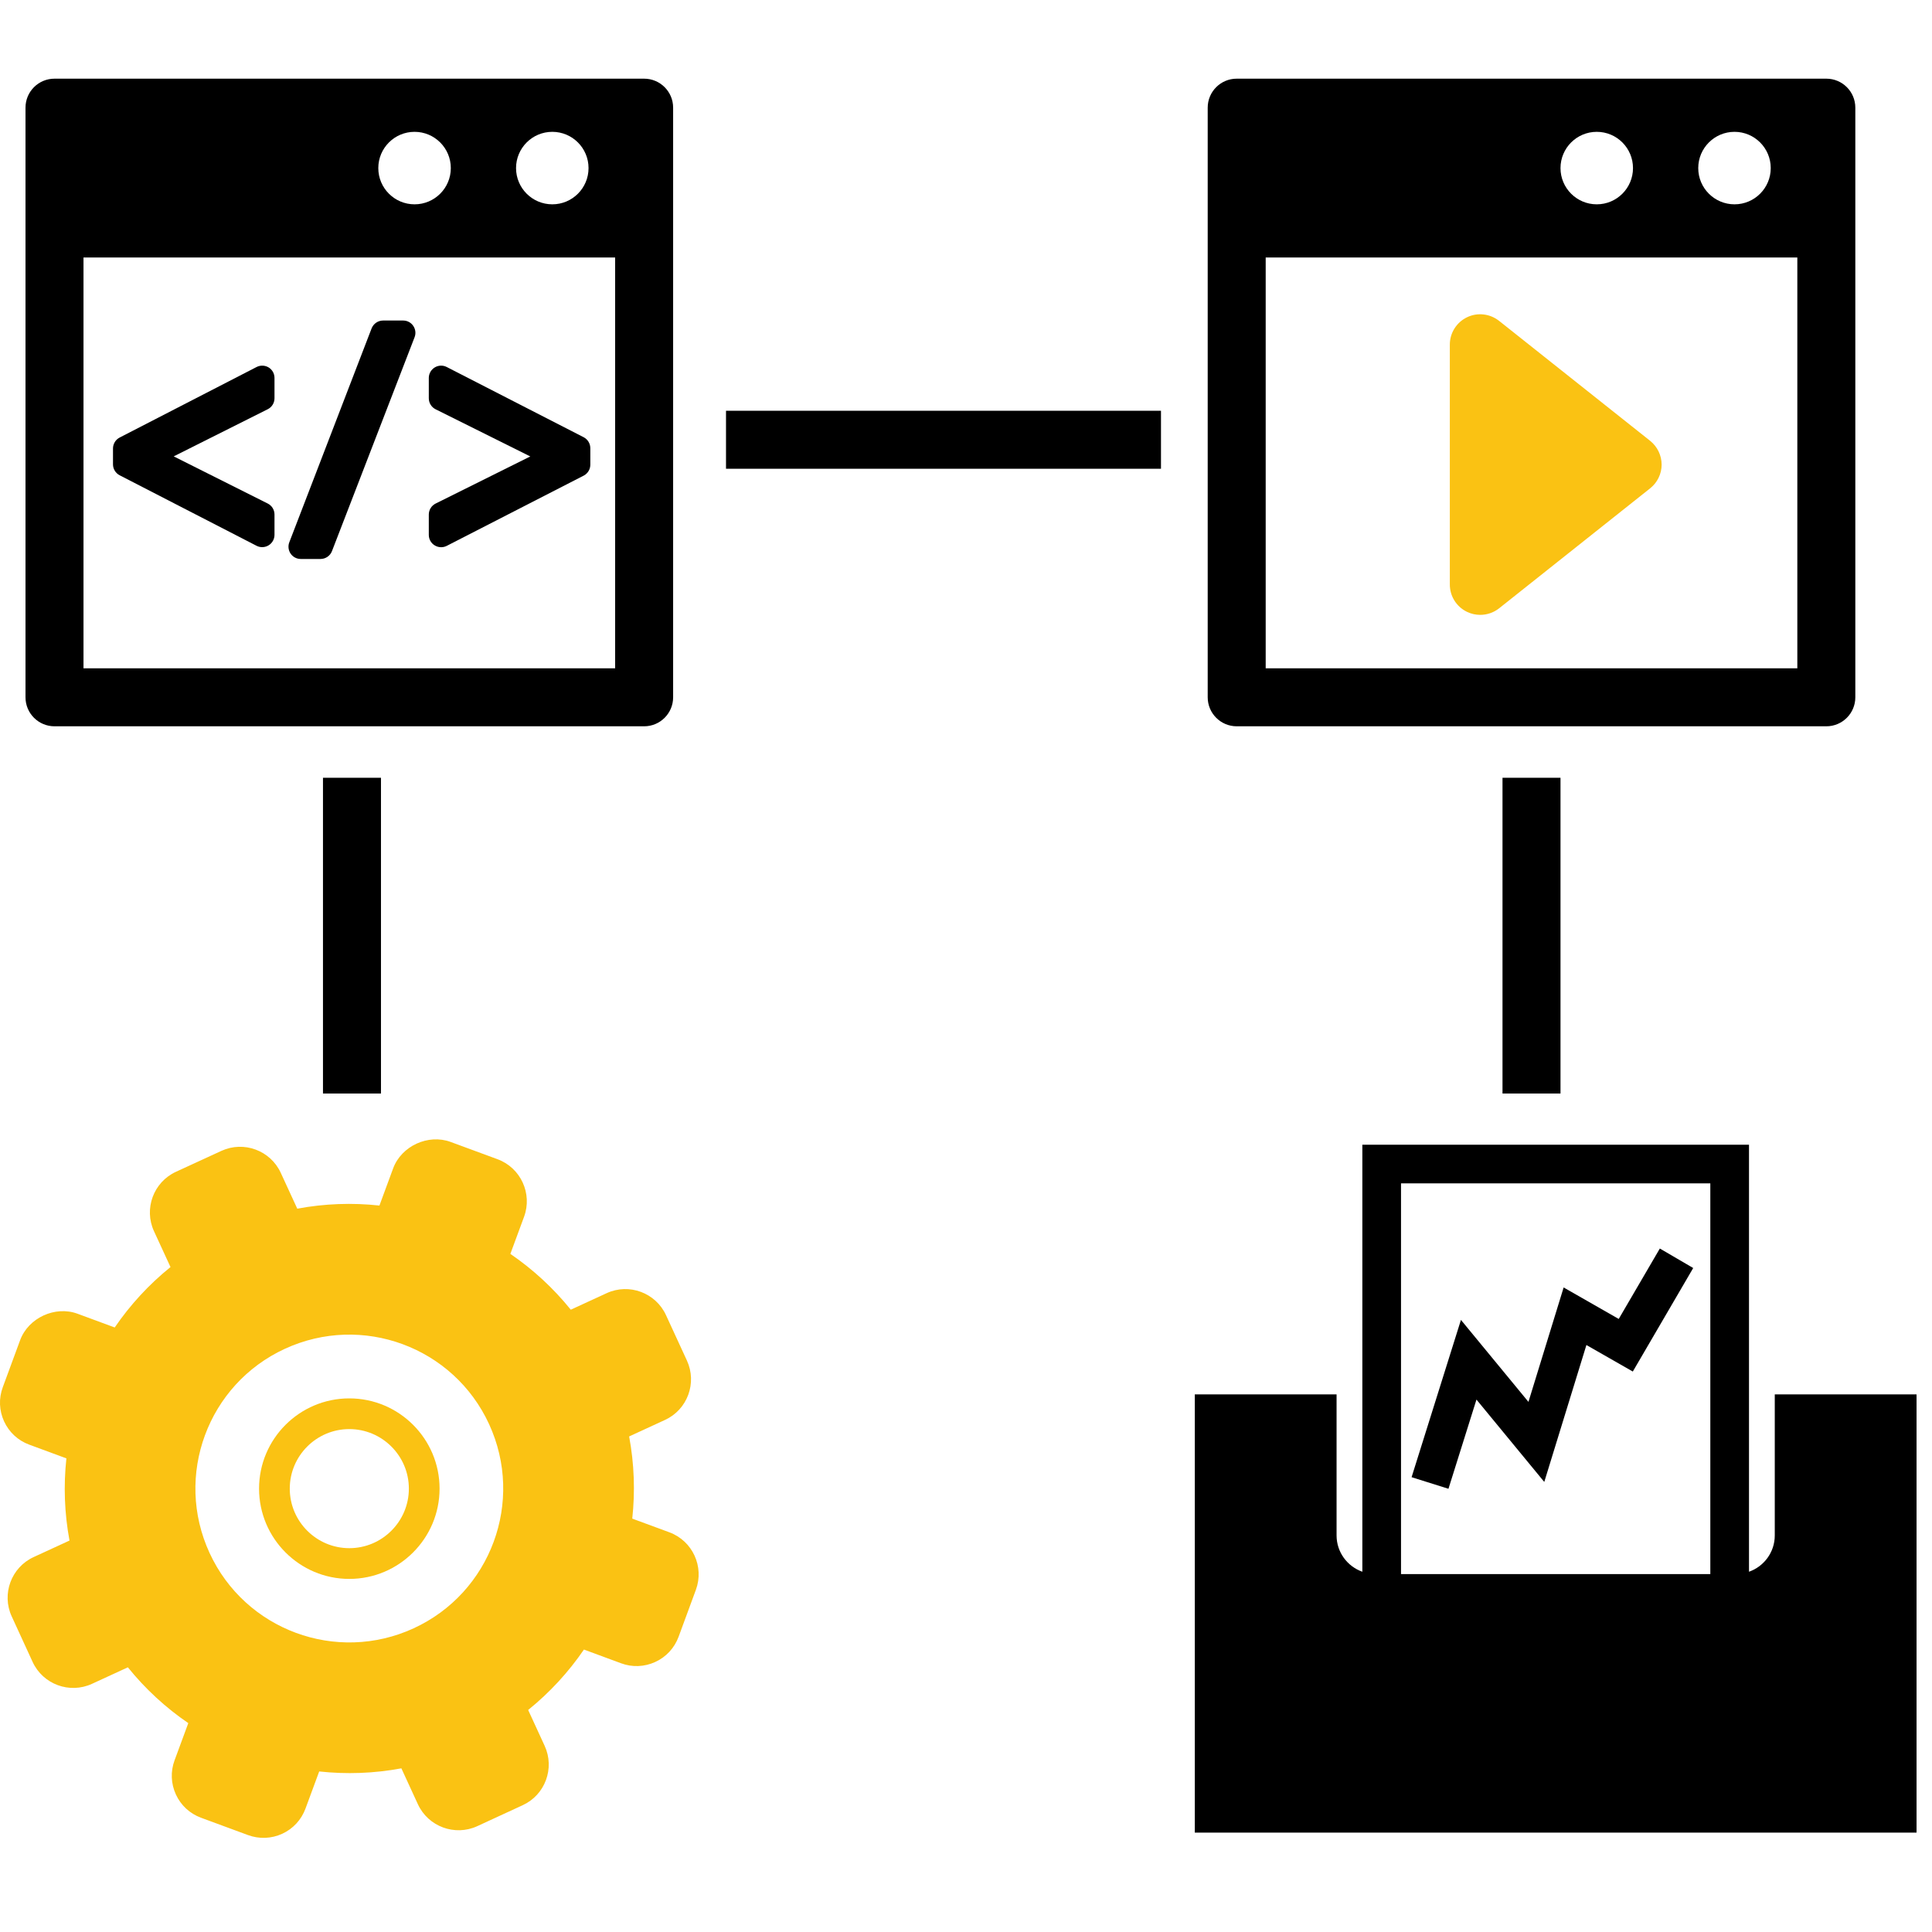 <svg width="115" height="115" viewBox="0 0 115 115" fill="none" xmlns="http://www.w3.org/2000/svg">
<g clip-path="url(#clip0_71_1046)">
<path d="M3.244 43.232H38.341C39.295 43.232 40.067 42.458 40.067 41.506V6.409C40.067 5.456 39.295 4.683 38.341 4.683H3.244C2.29 4.683 1.518 5.456 1.518 6.409V41.506C1.518 42.458 2.29 43.232 3.244 43.232ZM32.875 7.847C34.067 7.847 35.032 8.814 35.032 10.005C35.032 11.196 34.067 12.162 32.875 12.162C31.683 12.162 30.717 11.196 30.717 10.005C30.717 8.814 31.683 7.847 32.875 7.847ZM24.676 7.847C25.868 7.847 26.834 8.814 26.834 10.005C26.834 11.196 25.868 12.162 24.676 12.162C23.484 12.162 22.518 11.196 22.518 10.005C22.518 8.814 23.484 7.847 24.676 7.847ZM4.97 15.327H36.615V39.78H4.97V15.327Z" fill="black"/>
<path d="M15.271 21.847L7.124 26.043C6.881 26.169 6.726 26.42 6.726 26.694V27.641C6.726 27.915 6.88 28.165 7.124 28.291L15.271 32.487C15.377 32.541 15.491 32.568 15.607 32.568C15.738 32.568 15.871 32.533 15.988 32.461C16.204 32.329 16.339 32.092 16.339 31.836V30.624C16.339 30.348 16.183 30.094 15.934 29.971L10.34 27.165L15.934 24.36C16.183 24.237 16.339 23.983 16.339 23.706V22.495C16.339 22.239 16.206 22.002 15.988 21.87C15.771 21.74 15.498 21.73 15.271 21.847Z" fill="black"/>
<path d="M23.998 19.079H22.804C22.5 19.079 22.23 19.266 22.119 19.548L17.221 32.278C17.134 32.502 17.164 32.757 17.3 32.956C17.436 33.155 17.661 33.272 17.903 33.272H19.078C19.38 33.272 19.652 33.087 19.76 32.805L24.677 20.075C24.765 19.849 24.735 19.596 24.598 19.397C24.464 19.197 24.24 19.079 23.998 19.079Z" fill="black"/>
<path d="M34.739 26.024L26.592 21.846C26.363 21.728 26.093 21.74 25.876 21.872C25.659 22.004 25.524 22.241 25.524 22.497V23.709C25.524 23.986 25.683 24.24 25.931 24.363L31.565 27.169L25.931 29.973C25.683 30.096 25.524 30.351 25.524 30.628V31.84C25.524 32.095 25.656 32.332 25.876 32.464C25.994 32.536 26.125 32.572 26.258 32.572C26.373 32.572 26.487 32.546 26.593 32.492L34.74 28.313C34.984 28.187 35.138 27.935 35.138 27.661V26.679C35.137 26.401 34.983 26.15 34.739 26.024Z" fill="black"/>
<path d="M73.613 43.232H108.71C109.664 43.232 110.436 42.458 110.436 41.506V6.409C110.436 5.456 109.664 4.683 108.71 4.683H73.613C72.66 4.683 71.887 5.456 71.887 6.409V41.506C71.887 42.458 72.661 43.232 73.613 43.232ZM103.244 7.847C104.436 7.847 105.401 8.814 105.401 10.005C105.401 11.196 104.436 12.162 103.244 12.162C102.053 12.162 101.086 11.196 101.086 10.005C101.086 8.814 102.054 7.847 103.244 7.847ZM95.045 7.847C96.237 7.847 97.202 8.814 97.202 10.005C97.202 11.196 96.237 12.162 95.045 12.162C93.854 12.162 92.887 11.196 92.887 10.005C92.887 8.814 93.855 7.847 95.045 7.847ZM75.339 15.327H106.984V39.78H75.339V15.327Z" fill="black"/>
<path d="M98.221 26.238L89.23 19.098C88.687 18.67 87.945 18.583 87.321 18.886C86.698 19.186 86.299 19.819 86.299 20.513V34.792C86.299 35.487 86.696 36.119 87.321 36.419C87.571 36.541 87.839 36.599 88.107 36.599C88.509 36.599 88.905 36.468 89.233 36.209L98.223 29.067C98.655 28.725 98.907 28.203 98.907 27.653C98.903 27.102 98.652 26.583 98.221 26.238Z" fill="#FAC213"/>
<path d="M39.847 91.21L37.635 90.394C37.809 88.783 37.754 87.139 37.449 85.503L39.585 84.519C40.918 83.906 41.503 82.322 40.889 80.987L39.642 78.28C39.028 76.947 37.443 76.361 36.111 76.974L33.975 77.958C32.93 76.664 31.717 75.552 30.379 74.636L31.195 72.425C31.701 71.049 30.996 69.513 29.619 69.003L26.822 67.972C25.487 67.48 23.893 68.214 23.401 69.547L22.585 71.759C20.974 71.584 19.328 71.639 17.695 71.945L16.712 69.811C16.097 68.476 14.513 67.892 13.179 68.504L10.47 69.751C9.138 70.366 8.552 71.95 9.165 73.284L10.149 75.42C8.856 76.463 7.744 77.678 6.828 79.016L4.619 78.2C3.288 77.705 1.689 78.44 1.197 79.774L0.166 82.571C-0.082 83.241 -0.052 83.963 0.244 84.609C0.543 85.255 1.076 85.747 1.74 85.991L3.952 86.808C3.778 88.418 3.833 90.065 4.137 91.7L2.002 92.683C0.669 93.297 0.084 94.883 0.697 96.214L1.942 98.925C2.556 100.258 4.14 100.842 5.474 100.229L7.611 99.245C8.656 100.54 9.869 101.653 11.208 102.567L10.392 104.777C10.145 105.444 10.172 106.166 10.47 106.815C10.767 107.461 11.299 107.953 11.966 108.199L14.763 109.231C15.429 109.476 16.153 109.449 16.8 109.153C17.447 108.854 17.937 108.321 18.183 107.656L19 105.444C20.61 105.618 22.256 105.564 23.891 105.258L24.874 107.394C25.488 108.727 27.074 109.313 28.407 108.701L31.116 107.451C32.449 106.838 33.034 105.253 32.42 103.919L31.438 101.784C32.731 100.739 33.843 99.526 34.758 98.188L36.969 99.005C37.637 99.253 38.36 99.222 39.007 98.925C39.654 98.629 40.143 98.095 40.391 97.431L41.422 94.632C41.93 93.254 41.223 91.72 39.847 91.21ZM24.625 96.922C20.031 99.038 14.59 97.03 12.473 92.436C10.357 87.841 12.366 82.4 16.96 80.284C21.555 78.168 26.996 80.174 29.112 84.77C31.227 89.365 29.22 94.806 24.625 96.922Z" fill="#FAC213"/>
<path d="M20.792 83.237C17.829 83.237 15.42 85.647 15.42 88.609C15.42 91.571 17.83 93.983 20.792 93.983C23.754 93.983 26.165 91.571 26.165 88.609C26.165 85.647 23.756 83.237 20.792 83.237ZM20.792 92.153C18.838 92.153 17.248 90.562 17.248 88.609C17.248 86.656 18.838 85.065 20.792 85.065C22.746 85.065 24.337 86.656 24.337 88.609C24.337 90.562 22.747 92.153 20.792 92.153Z" fill="#FAC213"/>
<path d="M105.641 82.999V91.396C105.641 92.396 104.999 93.24 104.107 93.556V68.137H81.092V93.556C80.202 93.24 79.558 92.396 79.558 91.396V82.999H71.119V109.084H114.08V82.999H105.641ZM101.805 93.695H83.394V70.438H101.805V93.695Z" fill="black"/>
<path d="M87.885 83.308L91.921 88.21L94.429 80.061L97.191 81.639L100.786 75.477L98.8 74.317L96.353 78.509L93.074 76.635L90.979 83.445L86.961 78.566L84.023 87.928L86.218 88.618L87.885 83.308Z" fill="black"/>
<path d="M92.887 46.296H89.435V65.091H92.887V46.296Z" fill="black"/>
<path d="M22.677 46.296H19.225V65.091H22.677V46.296Z" fill="black"/>
<path d="M69.106 24.45H43.215V27.902H69.106V24.45Z" fill="black"/>
</g>
<defs>
<clipPath id="clip0_71_1046">
<rect width="114.08" height="114.08" fill="white" transform="translate(0 0)"/>
</clipPath>
</defs>
</svg>
